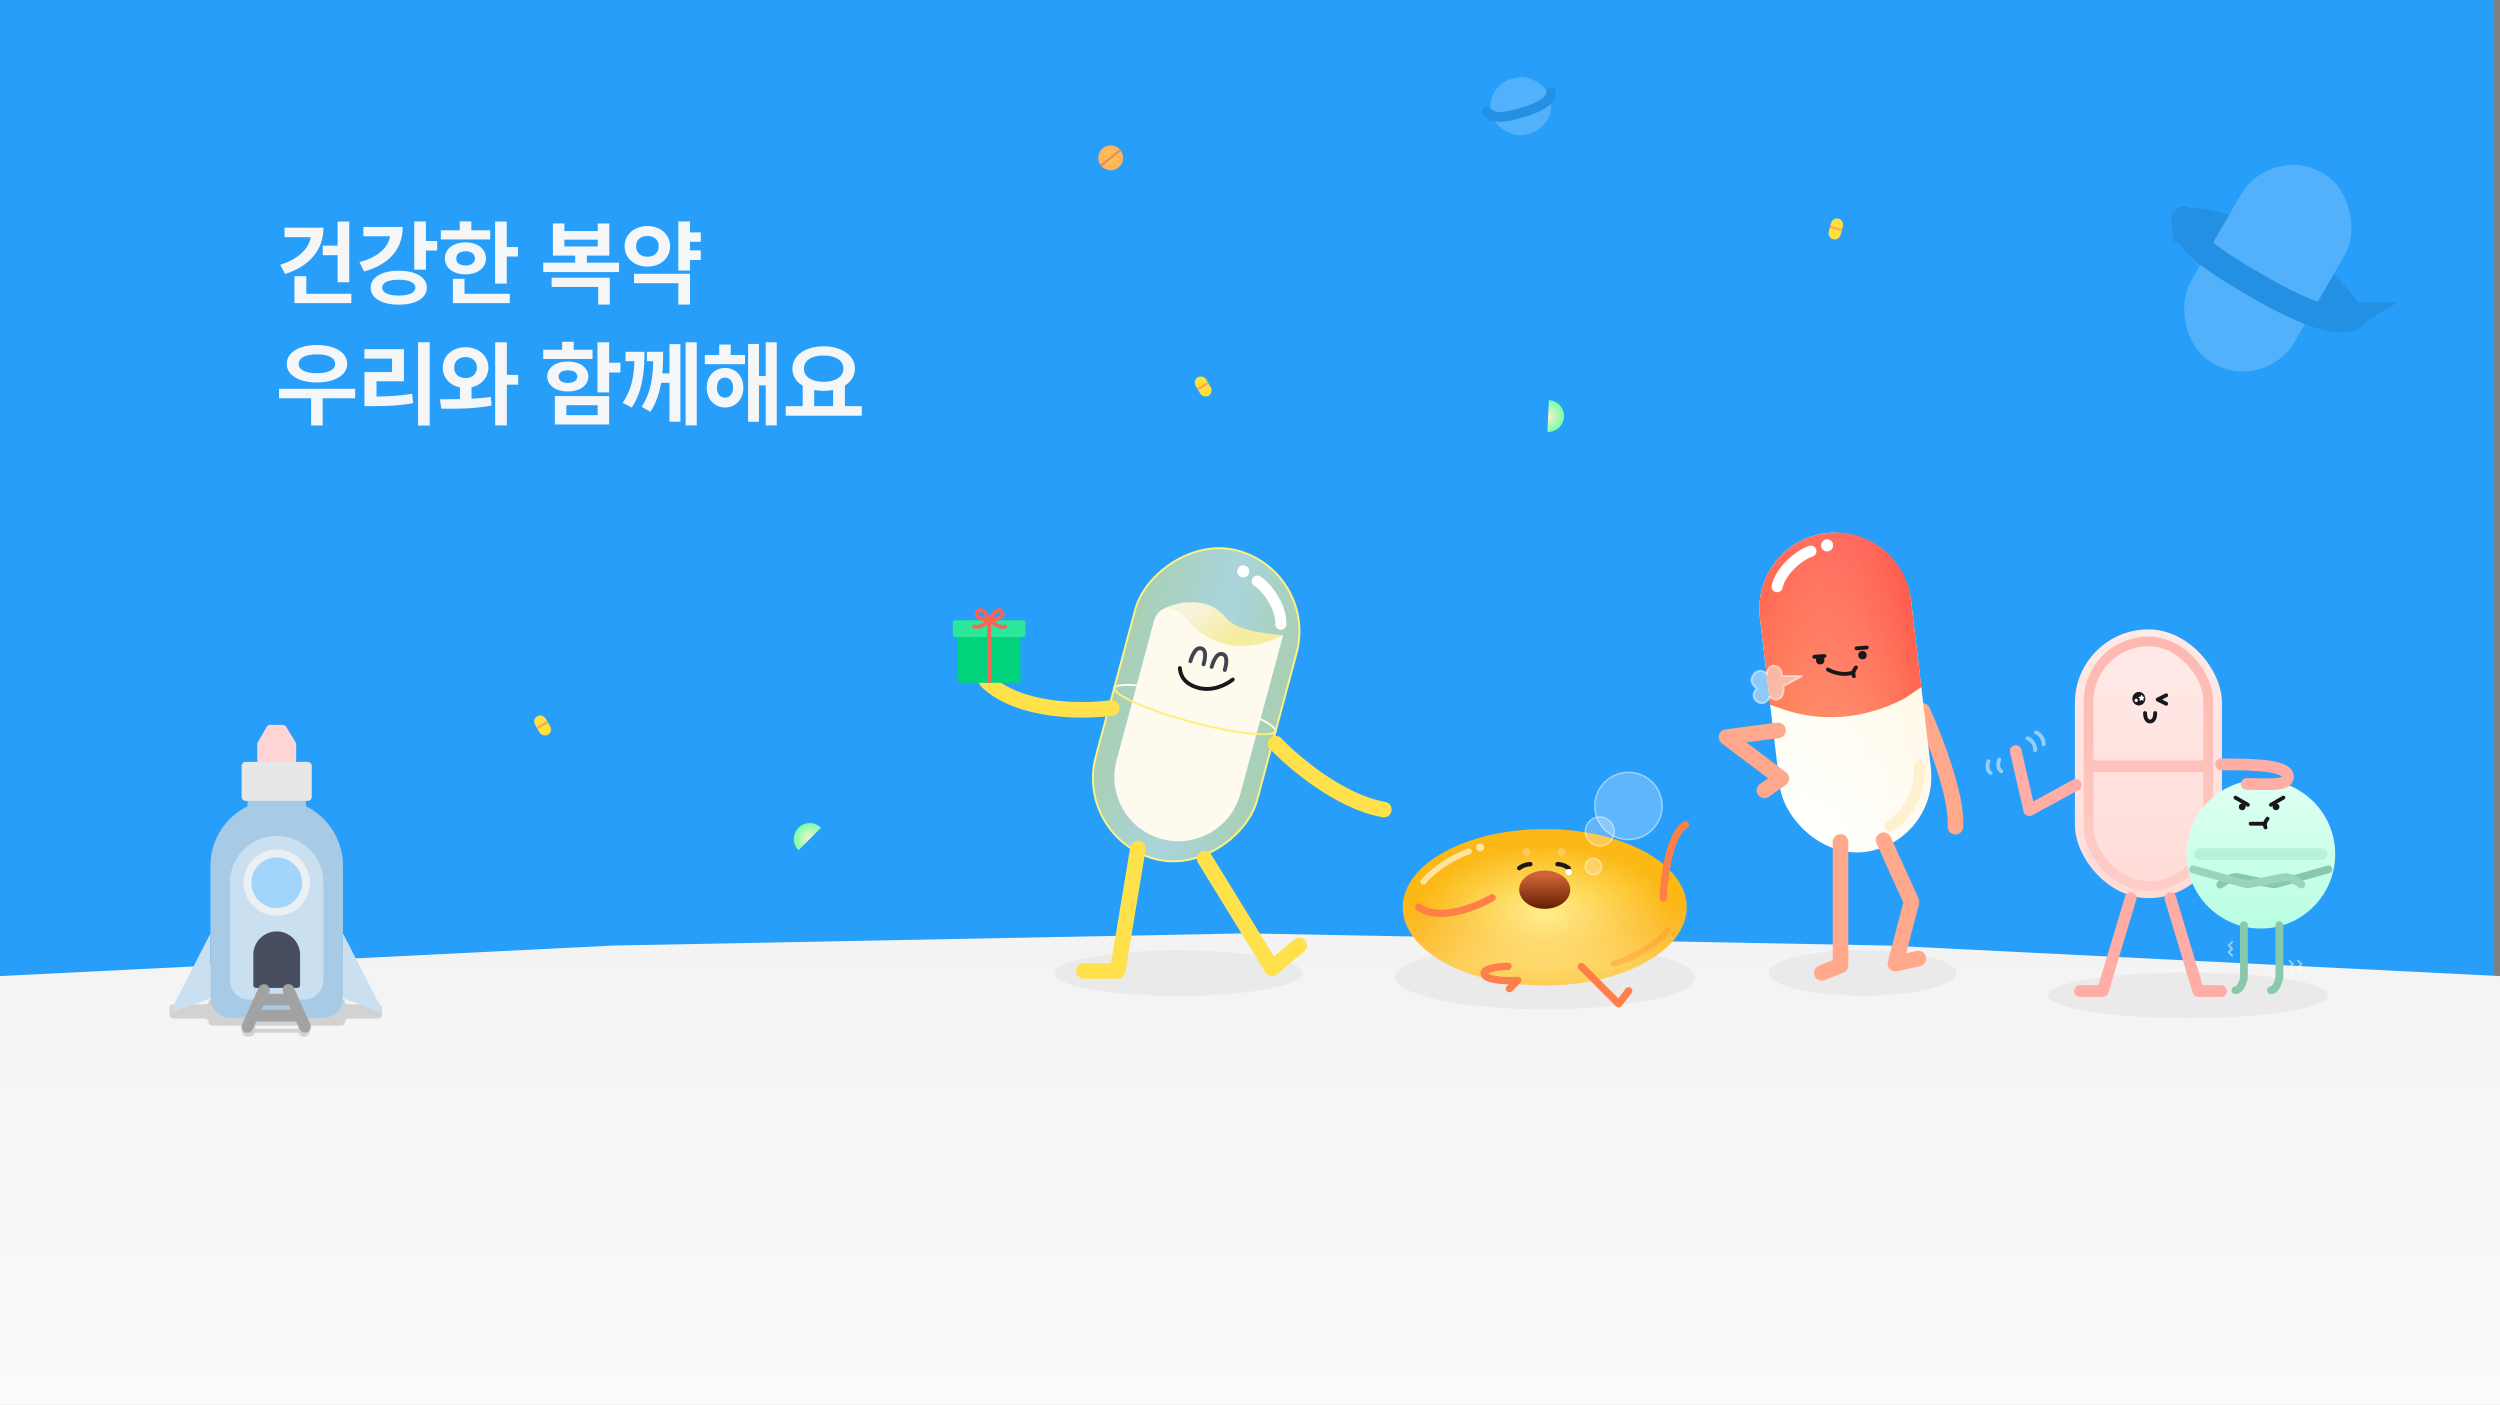 <svg width="1283" height="721" viewBox="0 0 1283 721" fill="none" xmlns="http://www.w3.org/2000/svg">
<rect x="0" y="0" width="1283" height="721" fill="#808080" stroke="none"/>
<rect width="1280" height="645" fill="#279EF9"/>
<path d="M0 500.919L314.5 485.262L639.5 479L969 485.262L1283 500.919V721H0V500.919Z" fill="url(#paint0_linear_2096_22810)"/>
<path d="M179.219 113.703V144.875H173.266V130.953H165.625V126.031H173.266V113.703H179.219ZM143.828 135.875C152.664 133.109 158.383 128 159.484 121.719H146.031V116.844H166C166 128.281 158.734 136.742 146.266 140.609L143.828 135.875ZM151.094 155.562V141.734H157.188V150.781H180.297V155.562H151.094ZM218.594 113.656V123.688H224.359V128.562H218.594V138.406H212.594V113.656H218.594ZM184.469 134.516C193.867 132.031 199.234 127.156 200.172 121.25H186.484V116.469H206.688C206.711 127.836 199.562 135.805 186.859 139.344L184.469 134.516ZM190.234 147.641C190.188 142.297 196 138.922 204.672 138.922C213.367 138.922 219.039 142.297 219.062 147.641C219.039 153.031 213.367 156.359 204.672 156.359C196 156.359 190.188 153.031 190.234 147.641ZM196.141 147.641C196.117 150.219 199.305 151.695 204.672 151.672C209.969 151.695 213.156 150.219 213.156 147.641C213.156 145.016 209.969 143.562 204.672 143.562C199.305 143.562 196.117 145.016 196.141 147.641ZM260.078 113.703V126.781H265.844V131.656H260.078V145.531H254.078V113.703H260.078ZM226.234 122.891V118.156H235.938V113.609H241.891V118.156H251.547V122.891H226.234ZM228.297 132.641C228.297 127.695 232.68 124.391 238.891 124.391C245.078 124.391 249.391 127.695 249.391 132.641C249.391 137.562 245.078 140.797 238.891 140.797C232.68 140.797 228.297 137.562 228.297 132.641ZM232.422 155.562V143.094H238.375V150.781H261.625V155.562H232.422ZM234.156 132.641C234.133 134.984 236.031 136.25 238.891 136.25C241.773 136.25 243.719 134.984 243.719 132.641C243.719 130.273 241.773 128.961 238.891 128.938C236.031 128.961 234.133 130.273 234.156 132.641ZM317.688 134.797V139.625H278.781V134.797H295.188V131.188H283.75V114.688H289.656V118.578H306.766V114.688H312.719V131.188H301.188V134.797H317.688ZM283.094 147.266V142.531H312.953V156.312H307V147.266H283.094ZM289.656 126.5H306.766V122.984H289.656V126.5ZM359.641 119.281V124.109H354.109V128.469H359.641V133.438H354.109V138.828H348.109V113.656H354.109V119.281H359.641ZM320.547 126.359C320.523 120.336 325.586 115.977 332.266 116C338.875 115.977 343.891 120.336 343.891 126.359C343.891 132.523 338.875 136.836 332.266 136.812C325.586 136.836 320.523 132.523 320.547 126.359ZM325.375 145.344V140.516H354.109V156.312H348.109V145.344H325.375ZM326.453 126.359C326.406 129.805 328.914 131.773 332.266 131.75C335.547 131.773 338.055 129.805 338.078 126.359C338.055 123.031 335.547 121.086 332.266 121.109C328.914 121.086 326.406 123.031 326.453 126.359ZM182.266 199.516V204.391H165.578V218.359H159.672V204.391H143.219V199.516H182.266ZM147.156 186.766C147.133 180.836 153.461 177.086 162.625 177.062C171.789 177.086 178.188 180.836 178.188 186.766C178.188 192.555 171.789 196.281 162.625 196.281C153.461 196.281 147.133 192.555 147.156 186.766ZM153.297 186.766C153.273 189.812 156.906 191.523 162.625 191.547C168.391 191.523 172 189.812 172 186.766C172 183.602 168.391 181.867 162.625 181.844C156.906 181.867 153.273 183.602 153.297 186.766ZM220.516 175.656V218.406H214.562V175.656H220.516ZM187 184.047V179.219H207.297V195.672H193.234V203.5C199.75 203.453 205.258 203.125 211.516 202.094L212.031 206.922C205.023 208.164 198.672 208.422 190.891 208.422H187.047V190.938H201.203V184.047H187ZM238.938 178.188C245.523 178.211 250.609 182.523 250.656 188.641C250.609 193.797 247.023 197.664 241.984 198.766V204.602C245.336 204.438 248.711 204.156 251.875 203.734L252.297 208.141C243.367 209.852 233.758 209.828 226.516 209.734L225.719 204.906C228.812 204.906 232.328 204.906 236.031 204.812V198.812C230.828 197.758 227.219 193.867 227.219 188.641C227.219 182.523 232.211 178.211 238.938 178.188ZM233.078 188.641C233.055 191.992 235.562 194.031 238.938 194.031C242.242 194.031 244.75 191.992 244.75 188.641C244.75 185.242 242.242 183.273 238.938 183.25C235.562 183.273 233.055 185.242 233.078 188.641ZM254.125 218.312V175.656H260.125V192.391H265.938V197.406H260.125V218.312H254.125ZM312.625 175.656V186.156H318.391V191.172H312.625V201.391H306.625V175.656H312.625ZM278.781 184.234V179.5H288.484V175.422H294.438V179.5H304.094V184.234H278.781ZM280.844 193.188C280.844 188.688 285.156 185.547 291.438 185.547C297.648 185.547 301.938 188.688 301.938 193.188C301.938 197.805 297.648 200.898 291.438 200.922C285.156 200.898 280.844 197.805 280.844 193.188ZM284.734 217.844V203.266H312.625V217.844H284.734ZM286.703 193.188C286.68 195.367 288.578 196.492 291.438 196.516C294.32 196.492 296.266 195.367 296.266 193.188C296.266 191.148 294.32 190.023 291.438 190.047C288.578 190.023 286.68 191.148 286.703 193.188ZM290.641 213.062H306.719V207.953H290.641V213.062ZM330.766 180.531C330.719 191.195 329.688 200.734 324.25 209.172L319.609 206.734C323.992 200.102 325.305 193.609 325.586 185.359H321.016V180.531H330.766ZM329.266 208.797C334.047 201.531 335.008 194.008 335.219 185.359H331.984V180.531H340.328C340.328 184.281 340.234 188.008 339.906 191.641H343.562V176.594H349.188V216.438H343.562V196.469H339.297C338.406 201.695 336.789 206.711 333.812 211.328L329.266 208.797ZM351.859 218.312V175.656H357.578V218.312H351.859ZM382.328 182.172V186.906H361.703V182.172H369.109V176.828H375.016V182.172H382.328ZM362.688 198.953C362.688 193.023 366.672 188.852 372.109 188.828C377.57 188.852 381.461 193.023 381.484 198.953C381.461 204.906 377.57 209.125 372.109 209.125C366.672 209.125 362.688 204.906 362.688 198.953ZM367.938 198.953C367.938 202.211 369.625 204.062 372.109 204.062C374.5 204.062 376.211 202.211 376.234 198.953C376.211 195.742 374.5 193.797 372.109 193.797C369.625 193.797 367.938 195.742 367.938 198.953ZM383.922 216.484V176.5H389.5V193H392.969V175.656H398.641V218.312H392.969V197.781H389.5V216.484H383.922ZM442.281 208.422V213.344H403.234V208.422H411.953V197.969C408.648 195.977 406.656 192.953 406.656 189.203C406.656 182.289 413.406 177.742 422.688 177.719C431.922 177.742 438.742 182.289 438.766 189.203C438.742 192.883 436.82 195.859 433.609 197.852V208.422H442.281ZM412.562 189.203C412.562 193.375 416.57 195.953 422.688 195.953C428.711 195.953 432.836 193.375 432.859 189.203C432.836 184.914 428.711 182.43 422.688 182.453C416.57 182.43 412.562 184.914 412.562 189.203ZM417.859 208.422H427.562V200.125C426.039 200.43 424.398 200.594 422.688 200.594C420.977 200.594 419.359 200.43 417.859 200.148V208.422Z" fill="#F5F6F7"/>
<path d="M1206.68 161.866C1206.68 161.867 1206.67 161.872 1206.65 161.882C1206.67 161.871 1206.67 161.866 1206.68 161.866ZM1205.58 160.426C1205.94 161.195 1206.1 161.732 1206.18 162.082C1205.84 162.19 1205.29 162.315 1204.45 162.393C1202.02 162.617 1198.39 162.295 1193.66 161.172C1184.26 158.945 1171.96 153.927 1159.13 146.518C1146.3 139.109 1135.8 130.963 1129.17 123.943C1125.83 120.401 1123.74 117.421 1122.72 115.206C1122.37 114.437 1122.2 113.9 1122.12 113.55C1122.46 113.442 1123.01 113.318 1123.85 113.24C1126.28 113.015 1129.91 113.338 1134.65 114.461C1144.04 116.687 1156.34 121.706 1169.18 129.114C1182.01 136.523 1192.51 144.669 1199.13 151.69C1202.47 155.232 1204.56 158.211 1205.58 160.426ZM1122.06 113.015C1122.06 113.015 1122.06 113.024 1122.06 113.041C1122.06 113.023 1122.06 113.015 1122.06 113.015ZM1121.63 113.766C1121.63 113.766 1121.63 113.76 1121.65 113.75C1121.64 113.761 1121.63 113.766 1121.63 113.766ZM1206.24 162.591C1206.24 162.609 1206.24 162.618 1206.24 162.618C1206.24 162.617 1206.24 162.608 1206.24 162.591Z" stroke="#2390E3" stroke-width="13"/>
<rect x="1165.33" y="73.353" width="61.679" height="112.828" rx="30.84" transform="rotate(30 1165.33 73.353)" fill="#52B1FA"/>
<rect x="761.363" y="44.651" width="31.257" height="29.501" rx="14.751" transform="rotate(-16.068 761.363 44.651)" fill="#52B1FA"/>
<path d="M1208.42 162.11C1201.65 167.752 1183.57 161.383 1158.77 147.067C1133.98 132.751 1120.79 123.373 1120.79 112.466" stroke="#2390E3" stroke-width="13" stroke-linecap="round"/>
<path d="M795.993 47.268C796.158 51.582 790.49 55.073 781.124 57.77C771.759 60.468 766.275 61.242 763.166 57.157" stroke="#2390E3" stroke-width="5" stroke-linecap="round"/>
<circle cx="570.002" cy="81.002" r="6.402" transform="rotate(51.103 570.002 81.002)" fill="url(#paint1_radial_2096_22810)"/>
<rect x="574.575" y="76.474" width="1.306" height="12.803" transform="rotate(51.103 574.575 76.474)" fill="#EC8D64"/>
<path d="M794.1 221.671C795.173 221.724 796.246 221.565 797.257 221.203C798.269 220.841 799.199 220.284 799.995 219.562C800.79 218.841 801.436 217.97 801.896 216.999C802.355 216.028 802.618 214.976 802.671 213.903C802.724 212.83 802.565 211.757 802.203 210.746C801.841 209.735 801.283 208.805 800.562 208.009C799.841 207.213 798.97 206.567 797.998 206.108C797.027 205.648 795.975 205.385 794.903 205.332L794.501 213.502L794.1 221.671Z" fill="url(#paint2_radial_2096_22810)"/>
<path d="M421.355 424.787C420.596 424.028 419.694 423.425 418.702 423.014C417.709 422.603 416.646 422.391 415.571 422.391C414.497 422.391 413.434 422.603 412.441 423.014C411.449 423.425 410.547 424.028 409.788 424.787C409.028 425.547 408.426 426.448 408.015 427.441C407.604 428.433 407.392 429.497 407.392 430.571C407.392 431.645 407.604 432.709 408.015 433.701C408.426 434.693 409.028 435.595 409.788 436.355L415.571 430.571L421.355 424.787Z" fill="url(#paint3_radial_2096_22810)"/>
<rect x="940.531" y="111.374" width="6.286" height="11" rx="3.143" transform="rotate(15 940.531 111.374)" fill="#FFE03D"/>
<rect x="939.312" y="115.928" width="6.286" height="1.048" transform="rotate(15 939.312 115.928)" fill="#FF9F5A"/>
<rect x="612" y="195.143" width="6.286" height="11" rx="3.143" transform="rotate(-30 612 195.143)" fill="#FFE03D"/>
<rect x="614.357" y="199.226" width="6.286" height="1.048" transform="rotate(-30 614.357 199.226)" fill="#FF9F5A"/>
<rect x="273" y="369.143" width="6.286" height="11" rx="3.143" transform="rotate(-30 273 369.143)" fill="#FFE03D"/>
<rect x="275.357" y="373.226" width="6.286" height="1.048" transform="rotate(-30 275.357 373.226)" fill="#FF9F5A"/>
<path fill-rule="evenodd" clip-rule="evenodd" d="M108.214 513C107.544 513 107 513.544 107 514.214C107 514.885 106.456 515.429 105.786 515.429H89C87.895 515.429 87 516.324 87 517.429V520.714C87 521.819 87.895 522.714 89 522.714H105.179C106.185 522.714 107 523.53 107 524.536C107 525.542 107.815 526.357 108.821 526.357H124.069C124.024 526.564 124 526.779 124 527V529C124 530.657 125.343 532 127 532H128C129.306 532 130.417 531.165 130.829 530H153.171C153.583 531.165 154.694 532 156 532C157.657 532 159 530.657 159 529V527C159 526.779 158.976 526.564 158.931 526.357H175.179C176.185 526.357 177 525.542 177 524.536C177 523.53 177.815 522.714 178.821 522.714H194C195.105 522.714 196 521.819 196 520.714V517.429C196 516.324 195.105 515.429 194 515.429H178.214C177.544 515.429 177 514.885 177 514.214C177 513.544 176.456 513 175.786 513H108.214ZM153 528V527C153 526.779 153.024 526.564 153.069 526.357H130.931C130.976 526.564 131 526.779 131 527V528H153Z" fill="#D2D2D2"/>
<path d="M108 511.706V479L88.157 517.741C87.743 518.549 88.534 519.446 89.387 519.137L107.34 512.646C107.736 512.503 108 512.127 108 511.706Z" fill="#CAE0F0"/>
<path d="M176 511.706V479L195.843 517.741C196.257 518.549 195.466 519.446 194.613 519.137L176.66 512.646C176.264 512.503 176 512.127 176 511.706Z" fill="#CAE0F0"/>
<path fill-rule="evenodd" clip-rule="evenodd" d="M129 408C127.895 408 127 408.895 127 410V413.771C115.745 419.313 108 430.898 108 444.292V512.292C108 517.815 112.477 522.292 118 522.292H166C171.523 522.292 176 517.815 176 512.292V444.292C176 430.898 168.255 419.313 157 413.771V410C157 408.895 156.105 408 155 408H129Z" fill="#A7CBE6"/>
<path d="M118 453C118 439.745 128.745 429 142 429V429C155.255 429 166 439.745 166 453V503C166 508.523 161.523 513 156 513H128C122.477 513 118 508.523 118 503V453Z" fill="white" fill-opacity="0.4"/>
<path d="M152 390V382.008C152 381.643 151.9 381.286 151.711 380.973L146.869 372.965C146.507 372.366 145.858 372 145.158 372H138.586C137.87 372 137.209 372.383 136.852 373.004L132.266 380.988C132.092 381.291 132 381.635 132 381.984V390C132 391.105 132.895 392 134 392H150C151.105 392 152 391.105 152 390Z" fill="#FFD4D4"/>
<rect x="124" y="391" width="36" height="20" rx="2" fill="#E7E7E7"/>
<circle cx="142" cy="453" r="17" fill="#F4F4F4" fill-opacity="0.8"/>
<circle cx="142" cy="453" r="13" fill="#A2D5FC"/>
<path d="M130 490C130 483.373 135.373 478 142 478V478C148.627 478 154 483.373 154 490V505.619C154 506.382 153.382 507 152.619 507H131.381C130.618 507 130 506.382 130 505.619V490Z" fill="#484D5F"/>
<path d="M148.005 508L156.482 526.926" stroke="#A2A2A2" stroke-width="6" stroke-linecap="round"/>
<path d="M135.476 508.074L126.999 527" stroke="#A2A2A2" stroke-width="6" stroke-linecap="round"/>
<path d="M148 513L134 513" stroke="#A2A2A2" stroke-width="6" stroke-linecap="round"/>
<path d="M152.245 521.245H131.093" stroke="#A2A2A2" stroke-width="6" stroke-linecap="round"/>
<ellipse cx="793" cy="501.5" rx="77" ry="16.5" fill="#EAEAEA"/>
<ellipse cx="63.753" cy="11.71" rx="63.753" ry="11.71" transform="matrix(-1 0 0 1 668.55 487.713)" fill="#EAEAEA"/>
<ellipse cx="955.822" cy="499.29" rx="48.14" ry="11.71" fill="#EAEAEA"/>
<ellipse cx="1122.95" cy="510.789" rx="71.993" ry="11.71" fill="#EAEAEA"/>
<rect x="-0.612" y="0.354" width="85.738" height="163.803" rx="42.869" transform="matrix(-0.966 -0.259 -0.259 0.966 676.011 293.171)" fill="url(#paint4_linear_2096_22810)" fill-opacity="0.6" stroke="#FFF284"/>
<path d="M629.295 317.192C634.57 323.923 650.81 325.171 658.477 326.037L653.821 328.868C646.966 333.036 638.814 334.529 630.926 333.063C624.139 331.802 618.02 328.322 612.997 323.587C607.021 317.952 600.952 313.342 596.824 313.393C592.758 313.442 616.862 301.328 629.295 317.192Z" fill="url(#paint5_linear_2096_22810)"/>
<path d="M601.922 312.568C609.043 314.477 610.812 325.694 629.292 330.646C642.256 334.119 655.437 327.326 658.478 326.036L636.555 407.379C631.832 424.905 613.807 435.294 596.274 430.596C578.723 425.894 568.308 407.854 573.011 390.303L592.248 318.51C592.386 317.992 592.581 317.491 592.837 317.02C594.551 313.871 596.546 311.128 601.922 312.568Z" fill="#FFFAEE"/>
<path d="M628.561 343.848C628.993 342.235 630.637 336.537 627.35 335.656C624.062 334.775 622.303 340.657 621.805 342.252" stroke="#40444C" stroke-width="2" stroke-linecap="round"/>
<path d="M617.668 340.929C618.101 339.316 619.745 333.618 616.457 332.737C613.17 331.856 611.41 337.738 610.913 339.333" stroke="#40444C" stroke-width="2" stroke-linecap="round"/>
<path d="M632.637 348.746C629.893 350.983 622.038 355.602 613.601 352.563C606.169 349.885 605.769 344.977 605.483 342.842" stroke="#18181B" stroke-width="2" stroke-linecap="round"/>
<path d="M645.268 298.252C650.34 301.47 657.699 311.646 657.31 320.336" stroke="white" stroke-width="5.698" stroke-linecap="round"/>
<circle cx="3.089" cy="3.089" r="3.089" transform="matrix(-0.966 -0.259 -0.259 0.966 641.813 291.04)" fill="white"/>
<path d="M618.24 440.708L652.787 496.845L666.755 485.258" stroke="#FFE24B" stroke-width="8" stroke-linecap="round" stroke-linejoin="round"/>
<path d="M583.979 435.414L573.57 498.299H556.223" stroke="#FFE24B" stroke-width="8" stroke-linecap="round" stroke-linejoin="round"/>
<path d="M654.671 381.636C663.835 391.301 687.767 411.598 710.183 415.464" stroke="#FFE24B" stroke-width="8" stroke-linecap="round" stroke-linejoin="round"/>
<path d="M570.535 363.3C556.052 365.385 522.938 365.551 506.349 349.543" stroke="#FFE24B" stroke-width="8" stroke-linecap="round" stroke-linejoin="round"/>
<rect width="32.093" height="28.624" rx="1" transform="matrix(-1 0 0 1 523.695 321.787)" fill="#00D37B"/>
<rect width="37.297" height="8.674" rx="1" transform="matrix(-1 0 0 1 526.298 318.317)" fill="#2AE799"/>
<path d="M513.286 313.296C511.551 312.255 508.949 315.899 508.082 318.067C509.094 318.067 511.465 317.894 512.852 317.2C514.587 316.332 515.454 314.597 513.286 313.296Z" stroke="#F66555" stroke-width="2" stroke-linecap="round" stroke-linejoin="round"/>
<path d="M502.445 313.296C504.179 312.255 506.781 315.899 507.649 318.067C506.637 318.067 504.266 317.894 502.878 317.2C501.143 316.332 500.276 314.597 502.445 313.296Z" stroke="#F66555" stroke-width="2" stroke-linecap="round" stroke-linejoin="round"/>
<path d="M508.082 318.067C509.383 319.657 512.766 322.577 515.889 321.536" stroke="#F66555" stroke-width="2" stroke-linecap="round"/>
<path d="M507.648 318.067C506.347 319.657 502.964 322.577 499.842 321.536" stroke="#F66555" stroke-width="2" stroke-linecap="round"/>
<path d="M507.648 318.317V349.543" stroke="#F66555" stroke-width="2" stroke-linecap="round"/>
<path d="M571.829 353.061C571.898 352.8 572.15 352.503 572.77 352.231C573.381 351.962 574.263 351.758 575.411 351.633C577.701 351.384 580.929 351.462 584.875 351.854C592.759 352.638 603.415 354.669 614.971 357.765C626.526 360.861 636.77 364.431 643.99 367.694C647.603 369.327 650.437 370.874 652.296 372.235C653.228 372.917 653.89 373.535 654.284 374.073C654.685 374.619 654.755 375.001 654.685 375.262C654.615 375.523 654.363 375.82 653.743 376.092C653.132 376.361 652.251 376.565 651.102 376.69C648.812 376.939 645.584 376.862 641.638 376.47C633.755 375.686 623.098 373.655 611.543 370.558C599.987 367.462 589.743 363.893 582.523 360.63C578.91 358.997 576.076 357.45 574.217 356.089C573.285 355.406 572.624 354.789 572.229 354.251C571.828 353.705 571.759 353.322 571.829 353.061Z" stroke="url(#paint6_linear_2096_22810)"/>
<path d="M986.616 364.846C992.688 378.146 1004.57 408.649 1003.53 424.262" stroke="#FFA88C" stroke-width="8" stroke-linecap="round" stroke-linejoin="round"/>
<rect x="898.577" y="278.171" width="78.064" height="164.803" rx="39.032" transform="rotate(-6.747 898.577 278.171)" fill="url(#paint7_linear_2096_22810)"/>
<rect x="898.577" y="278.171" width="78.064" height="164.803" rx="39.032" transform="rotate(-6.747 898.577 278.171)" fill="url(#paint8_linear_2096_22810)" fill-opacity="0.2"/>
<path d="M903.163 316.933C900.63 295.526 915.931 276.118 937.339 273.586V273.586C958.747 271.053 978.154 286.354 980.687 307.762L985.986 352.554L977.502 358.361L976.882 358.685C971.553 361.471 965.935 363.664 960.128 365.225L959.206 365.473C952.138 367.372 944.833 368.237 937.517 368.039V368.039C930.88 367.859 924.296 366.807 917.934 364.909L917.56 364.797L908.462 361.725L903.163 316.933Z" fill="url(#paint9_linear_2096_22810)"/>
<path d="M903.163 316.933C900.63 295.526 915.931 276.118 937.339 273.586V273.586C958.747 271.053 978.154 286.354 980.687 307.762L985.986 352.554L977.502 358.361L976.882 358.685C971.553 361.471 965.935 363.664 960.128 365.225L959.206 365.473C952.138 367.372 944.833 368.237 937.517 368.039V368.039C930.88 367.859 924.296 366.807 917.934 364.909L917.56 364.797L908.462 361.725L903.163 316.933Z" fill="url(#paint10_linear_2096_22810)" fill-opacity="0.4"/>
<path d="M931.104 337.067L936.308 336.656" stroke="#18181B" stroke-width="2" stroke-linecap="round" stroke-linejoin="round"/>
<path d="M952.788 332.73L957.992 332.319" stroke="#18181B" stroke-width="2" stroke-linecap="round" stroke-linejoin="round"/>
<path d="M938.101 343.607C940.279 344.884 945.913 346.977 951.022 345.136" stroke="#18181B" stroke-width="2" stroke-linecap="round"/>
<path d="M952.483 342.542C951.391 343.763 950.711 345.481 951.425 347.034" stroke="#18181B" stroke-width="2" stroke-linecap="round"/>
<path d="M912.455 374.821L886 378.291L914.19 399.541L905.516 405.613" stroke="#FFA88C" stroke-width="8" stroke-linecap="round" stroke-linejoin="round"/>
<path d="M929.369 282.878C923.637 284.675 913.895 292.599 912.021 301.093" stroke="white" stroke-width="5.698" stroke-linecap="round"/>
<path d="M969.851 423.965C977.423 419.517 985.899 407.855 984.992 393.035" stroke="#FFF1D0" stroke-width="5.698" stroke-linecap="round"/>
<circle cx="937.662" cy="279.896" r="3.089" fill="white"/>
<path d="M944.548 432.068V495.387L935.007 499.291" stroke="#FFA88C" stroke-width="8" stroke-linecap="round" stroke-linejoin="round"/>
<path d="M966.667 431.201L980.833 462.539C980.927 462.747 980.947 462.981 980.89 463.202L972.739 494.52L984.448 491.918" stroke="#FFA88C" stroke-width="8" stroke-linecap="round" stroke-linejoin="round"/>
<path opacity="0.5" d="M924.817 346.943L914.391 346.943C914.595 345.716 914.368 342.4 911.017 341.73C907.95 341.116 906.826 344.081 906.724 346.023C905.906 344.387 902.562 343.088 900.284 345.716C897.094 349.396 899.977 352.361 901.817 353.383C900.08 354.508 898.751 357.676 901.511 359.823C905.165 362.665 907.644 359.21 908.257 357.37C908.973 358.29 910.956 359.823 913.164 358.597C915.372 357.37 915.515 353.792 915.311 352.157L924.817 346.943Z" fill="#F5F6F7" stroke="white" stroke-linecap="round" stroke-linejoin="round"/>
<circle cx="955.824" cy="336.222" r="2.168" fill="#18181B"/>
<circle cx="934.139" cy="338.824" r="2.168" fill="#18181B"/>
<rect x="1064.84" y="323" width="75.462" height="137.914" rx="37.731" fill="url(#paint11_linear_2096_22810)"/>
<rect x="1071.88" y="329.174" width="61.38" height="125.566" rx="30.69" stroke="url(#paint12_linear_2096_22810)" stroke-width="5"/>
<path d="M1074.38 393.258L1131.63 393.258" stroke="#FEC1BB" stroke-width="6" stroke-linecap="round"/>
<path d="M1100.83 365.935C1100.83 367.67 1101.35 370.272 1103.44 370.272C1105.52 370.272 1106.04 367.67 1106.04 365.935" stroke="#18181B" stroke-width="2" stroke-linecap="round"/>
<path d="M1065.27 402.799L1041.42 415.81L1034.48 385.451" stroke="#FFADA5" stroke-width="6" stroke-linecap="round" stroke-linejoin="round"/>
<path d="M1093.46 460.914L1079.15 508.62H1067.44" stroke="#FFADA5" stroke-width="6" stroke-linecap="round" stroke-linejoin="round"/>
<path d="M1113.85 460.914L1128.16 508.62H1139.87" stroke="#FFADA5" stroke-width="6" stroke-linecap="round" stroke-linejoin="round"/>
<path d="M1040.55 378.946C1041.85 379.38 1044.45 381.201 1044.45 385.018" stroke="white" stroke-opacity="0.5" stroke-width="2" stroke-linecap="round" stroke-linejoin="round"/>
<path d="M1026.02 389.788C1025.44 391.148 1024.84 394.26 1027.06 395.833" stroke="white" stroke-opacity="0.5" stroke-width="2" stroke-linecap="round" stroke-linejoin="round"/>
<path d="M1044.89 375.91C1046.19 376.344 1048.79 378.165 1048.79 381.982" stroke="white" stroke-opacity="0.5" stroke-width="2" stroke-linecap="round" stroke-linejoin="round"/>
<path d="M1020.5 390.656C1019.92 392.015 1019.32 395.127 1021.54 396.7" stroke="white" stroke-opacity="0.5" stroke-width="2" stroke-linecap="round" stroke-linejoin="round"/>
<ellipse cx="1097.66" cy="358.563" rx="3.331" ry="3.47" fill="#18181B"/>
<path d="M1098.76 356.879C1098.85 356.598 1099.25 356.598 1099.34 356.879L1099.48 357.348C1099.52 357.473 1099.64 357.559 1099.77 357.559H1100.27C1100.55 357.559 1100.68 357.924 1100.45 358.098L1100.02 358.419C1099.92 358.496 1099.88 358.627 1099.92 358.748L1100.08 359.252C1100.16 359.53 1099.84 359.756 1099.61 359.58L1099.23 359.294C1099.12 359.213 1098.97 359.213 1098.87 359.294L1098.49 359.58C1098.26 359.756 1097.94 359.53 1098.02 359.252L1098.18 358.748C1098.22 358.627 1098.17 358.496 1098.07 358.419L1097.65 358.098C1097.42 357.924 1097.54 357.559 1097.83 357.559H1098.33C1098.46 357.559 1098.58 357.473 1098.62 357.348L1098.76 356.879Z" fill="white"/>
<ellipse cx="1096.27" cy="359.43" rx="0.833" ry="0.867" fill="white"/>
<path d="M1111.68 356.828L1107.34 358.996L1111.68 361.165" stroke="#18181B" stroke-width="2" stroke-linecap="round" stroke-linejoin="round"/>
<circle cx="1160.25" cy="438.362" r="38.165" fill="url(#paint13_linear_2096_22810)"/>
<path d="M1129.02 438.362L1191.48 438.362" stroke="#B6F2D9" stroke-width="6" stroke-linecap="round"/>
<path d="M1151.58 474.792V501.066C1151.58 501.762 1151.49 502.457 1151.28 503.118C1150.53 505.372 1149.03 508.485 1147.24 508.187" stroke="#88C9AE" stroke-width="4" stroke-linecap="round"/>
<path d="M1169.79 474.792V501.066C1169.79 501.762 1169.71 502.457 1169.49 503.118C1168.74 505.372 1167.25 508.485 1165.46 508.187" stroke="#88C9AE" stroke-width="4" stroke-linecap="round"/>
<path d="M1194.95 446.169L1169.05 453.451C1167.83 453.795 1166.54 453.843 1165.29 453.589L1149.15 450.306C1147.05 449.879 1144.87 450.313 1143.09 451.511L1139.43 453.975" stroke="#88C9AE" stroke-width="4" stroke-linecap="round"/>
<path d="M1125.55 446.169L1151.45 453.451C1152.67 453.795 1153.96 453.843 1155.21 453.589L1171.35 450.306C1173.45 449.879 1175.63 450.313 1177.41 451.511L1181.07 453.975" stroke="#9AD4BB" stroke-width="4" stroke-linecap="round"/>
<path d="M1139.86 392.278C1150.71 392.278 1172.94 391.98 1174.13 397.922C1175.32 403.864 1163.24 402.302 1153.04 402.288" stroke="#FFADA5" stroke-width="6" stroke-linecap="round"/>
<path d="M1147.24 409.35L1153.61 413.03" stroke="#18181B" stroke-width="2" stroke-linecap="round" stroke-linejoin="round"/>
<path d="M1171.83 409.35L1165.46 413.03" stroke="#18181B" stroke-width="2" stroke-linecap="round" stroke-linejoin="round"/>
<circle cx="1150.71" cy="414.075" r="1.735" fill="#18181B"/>
<circle cx="1168.06" cy="414.075" r="1.735" fill="#18181B"/>
<path d="M1175 493.007L1176.73 494.742L1175 496.477L1176.73 498.212L1175 499.946" stroke="white" stroke-opacity="0.5" stroke-linecap="round" stroke-linejoin="round"/>
<path d="M1145.51 483.466L1143.77 485.201L1145.51 486.936L1143.77 488.67L1145.51 490.405" stroke="white" stroke-opacity="0.5" stroke-linecap="round" stroke-linejoin="round"/>
<path d="M1179.33 493.007L1181.07 494.742L1179.33 496.477L1181.07 498.212" stroke="white" stroke-opacity="0.5" stroke-linecap="round" stroke-linejoin="round"/>
<path d="M1155.05 422.749L1161.99 422.749" stroke="#18181B" stroke-width="2" stroke-linecap="round"/>
<path d="M1163.71 420.147C1162.62 421.368 1161.94 423.086 1162.65 424.639" stroke="#18181B" stroke-width="2" stroke-linecap="round"/>
<ellipse cx="792.749" cy="465.591" rx="72.866" ry="40.117" transform="rotate(-180 792.749 465.591)" fill="url(#paint14_radial_2096_22810)"/>
<ellipse cx="792.749" cy="465.591" rx="72.866" ry="40.117" transform="rotate(-180 792.749 465.591)" fill="url(#paint15_linear_2096_22810)" fill-opacity="0.4"/>
<path d="M783.335 439.392C784.465 439.392 785.382 438.476 785.382 437.345C785.382 436.215 784.465 435.298 783.335 435.298C782.204 435.298 781.288 436.215 781.288 437.345C781.288 438.476 782.204 439.392 783.335 439.392Z" fill="#FFC960"/>
<path d="M801.347 439.392C802.477 439.392 803.393 438.476 803.393 437.345C803.393 436.215 802.477 435.298 801.347 435.298C800.216 435.298 799.3 436.215 799.3 437.345C799.3 438.476 800.216 439.392 801.347 439.392Z" fill="#FFC960"/>
<path d="M792.75 466.41C799.985 466.41 805.849 462.011 805.849 456.585C805.849 451.159 799.985 446.76 792.75 446.76C785.515 446.76 779.65 451.159 779.65 456.585C779.65 462.011 785.515 466.41 792.75 466.41Z" fill="url(#paint16_linear_2096_22810)"/>
<circle cx="759.592" cy="434.889" r="2.047" fill="white" fill-opacity="0.6"/>
<path d="M753.861 436.936C746.492 439.392 735.849 445.942 730.527 452.492" stroke="white" stroke-opacity="0.6" stroke-width="3" stroke-linecap="round"/>
<path d="M827.955 494.656C834.63 492.931 849.241 486.468 855.791 477.053" stroke="#FF9534" stroke-opacity="0.4" stroke-width="3" stroke-linecap="round"/>
<path d="M811.58 496.036L830.685 515.141L835.832 508.521" stroke="#FF7F48" stroke-width="3.75" stroke-linecap="round" stroke-linejoin="round"/>
<circle cx="820.996" cy="426.702" r="7.778" fill="#FFFAFA" fill-opacity="0.26"/>
<circle cx="820.996" cy="426.702" r="7.403" stroke="white" stroke-opacity="0.4" stroke-width="0.75"/>
<circle cx="817.721" cy="444.714" r="4.503" fill="#FFFAFA" fill-opacity="0.26"/>
<circle cx="817.721" cy="444.714" r="4.128" stroke="white" stroke-opacity="0.4" stroke-width="0.75"/>
<circle cx="835.732" cy="413.602" r="17.602" fill="#FFFAFA" fill-opacity="0.26"/>
<circle cx="835.732" cy="413.602" r="17.227" stroke="white" stroke-opacity="0.4" stroke-width="0.75"/>
<path d="M765.756 460.744C757.368 465.52 738.088 473.155 728.071 465.483" stroke="#FF7F48" stroke-width="3.75" stroke-linecap="round"/>
<path d="M779.65 445.533C780.469 444.85 782.762 443.486 785.381 443.486" stroke="#18181B" stroke-width="2.25" stroke-linecap="round"/>
<path d="M805.03 445.533C804.212 444.85 801.919 443.486 799.299 443.486" stroke="#18181B" stroke-width="2.25" stroke-linecap="round"/>
<path d="M773.919 495.909C769.199 496.006 760.175 497.007 761.841 500.244C763.507 503.48 775.55 503.519 778.882 503.133L774.644 507.371" stroke="#FF7F48" stroke-width="3.75" stroke-linecap="round" stroke-linejoin="round"/>
<circle cx="805.031" cy="447.579" r="1.637" fill="white"/>
<path d="M853.553 460.875C853.951 450.283 856.8 427.932 865.004 423.259" stroke="#FF7F48" stroke-width="3.75" stroke-linecap="round" stroke-linejoin="round"/>
<defs>
<linearGradient id="paint0_linear_2096_22810" x1="641.5" y1="479" x2="641.5" y2="721" gradientUnits="userSpaceOnUse">
<stop stop-color="#F3F3F3"/>
<stop offset="1" stop-color="#FBFBFB"/>
</linearGradient>
<radialGradient id="paint1_radial_2096_22810" cx="0" cy="0" r="1" gradientUnits="userSpaceOnUse" gradientTransform="translate(570.002 81.002) rotate(90) scale(6.402)">
<stop stop-color="#FFCA43"/>
<stop offset="1" stop-color="#FFAF65"/>
</radialGradient>
<radialGradient id="paint2_radial_2096_22810" cx="0" cy="0" r="1" gradientUnits="userSpaceOnUse" gradientTransform="translate(794.501 213.502) rotate(-177.189) scale(8.179)">
<stop stop-color="#FFF1CD"/>
<stop offset="1" stop-color="#78FFA6"/>
</radialGradient>
<radialGradient id="paint3_radial_2096_22810" cx="0" cy="0" r="1" gradientUnits="userSpaceOnUse" gradientTransform="translate(415.571 430.571) rotate(45) scale(8.179)">
<stop stop-color="#FFF1CD"/>
<stop offset="1" stop-color="#78FFA6"/>
</radialGradient>
<linearGradient id="paint4_linear_2096_22810" x1="84.058" y1="86.386" x2="0.415" y2="86.873" gradientUnits="userSpaceOnUse">
<stop stop-color="#FFF187"/>
<stop offset="0.532" stop-color="#FFF9C9"/>
<stop offset="0.98" stop-color="#FFF187"/>
</linearGradient>
<linearGradient id="paint5_linear_2096_22810" x1="626.914" y1="329.416" x2="616.072" y2="312.502" gradientUnits="userSpaceOnUse">
<stop stop-color="#F6ECA2"/>
<stop offset="1" stop-color="#F7F3D9"/>
</linearGradient>
<linearGradient id="paint6_linear_2096_22810" x1="613.217" y1="359.388" x2="610.246" y2="370.728" gradientUnits="userSpaceOnUse">
<stop offset="0.19" stop-color="#FFFAEE"/>
<stop offset="0.521" stop-color="#FFEF78"/>
<stop offset="1" stop-color="#FFEF78"/>
</linearGradient>
<linearGradient id="paint7_linear_2096_22810" x1="938.493" y1="350.521" x2="937.609" y2="442.974" gradientUnits="userSpaceOnUse">
<stop stop-color="#FFFEF2"/>
<stop offset="1" stop-color="white"/>
</linearGradient>
<linearGradient id="paint8_linear_2096_22810" x1="904.621" y1="385.818" x2="975.842" y2="385.509" gradientUnits="userSpaceOnUse">
<stop stop-color="white" stop-opacity="0"/>
<stop offset="1" stop-color="#FFE4B0"/>
</linearGradient>
<linearGradient id="paint9_linear_2096_22810" x1="937.339" y1="273.586" x2="948.548" y2="368.337" gradientUnits="userSpaceOnUse">
<stop stop-color="#FF604E"/>
<stop offset="1" stop-color="#FF825A"/>
</linearGradient>
<linearGradient id="paint10_linear_2096_22810" x1="906.817" y1="338.391" x2="980.979" y2="330.585" gradientUnits="userSpaceOnUse">
<stop stop-color="white" stop-opacity="0"/>
<stop offset="1" stop-color="#FF4848"/>
</linearGradient>
<linearGradient id="paint11_linear_2096_22810" x1="1102.57" y1="323" x2="1102.57" y2="460.914" gradientUnits="userSpaceOnUse">
<stop stop-color="#FFEAE8"/>
<stop offset="1" stop-color="#FFDCD8"/>
</linearGradient>
<linearGradient id="paint12_linear_2096_22810" x1="1102.57" y1="452.24" x2="1102.57" y2="331.674" gradientUnits="userSpaceOnUse">
<stop stop-color="#FFCCC7"/>
<stop offset="1" stop-color="#FDB9B1"/>
</linearGradient>
<linearGradient id="paint13_linear_2096_22810" x1="1160.25" y1="400.197" x2="1160.25" y2="476.527" gradientUnits="userSpaceOnUse">
<stop stop-color="#DFFFF2"/>
<stop offset="1" stop-color="#B9FFE2"/>
</linearGradient>
<radialGradient id="paint14_radial_2096_22810" cx="0" cy="0" r="1" gradientUnits="userSpaceOnUse" gradientTransform="translate(792.749 461.497) rotate(-90) scale(36.024 65.431)">
<stop stop-color="#FFF491"/>
<stop offset="1" stop-color="#FCB815"/>
</radialGradient>
<linearGradient id="paint15_linear_2096_22810" x1="792.749" y1="470.913" x2="792.749" y2="436.936" gradientUnits="userSpaceOnUse">
<stop stop-color="#FFA361" stop-opacity="0"/>
<stop offset="1" stop-color="#FFEFB8"/>
</linearGradient>
<linearGradient id="paint16_linear_2096_22810" x1="792.75" y1="466.77" x2="792.75" y2="448.955" gradientUnits="userSpaceOnUse">
<stop stop-color="#621D00"/>
<stop offset="1" stop-color="#CF6537"/>
</linearGradient>
</defs>
</svg>
